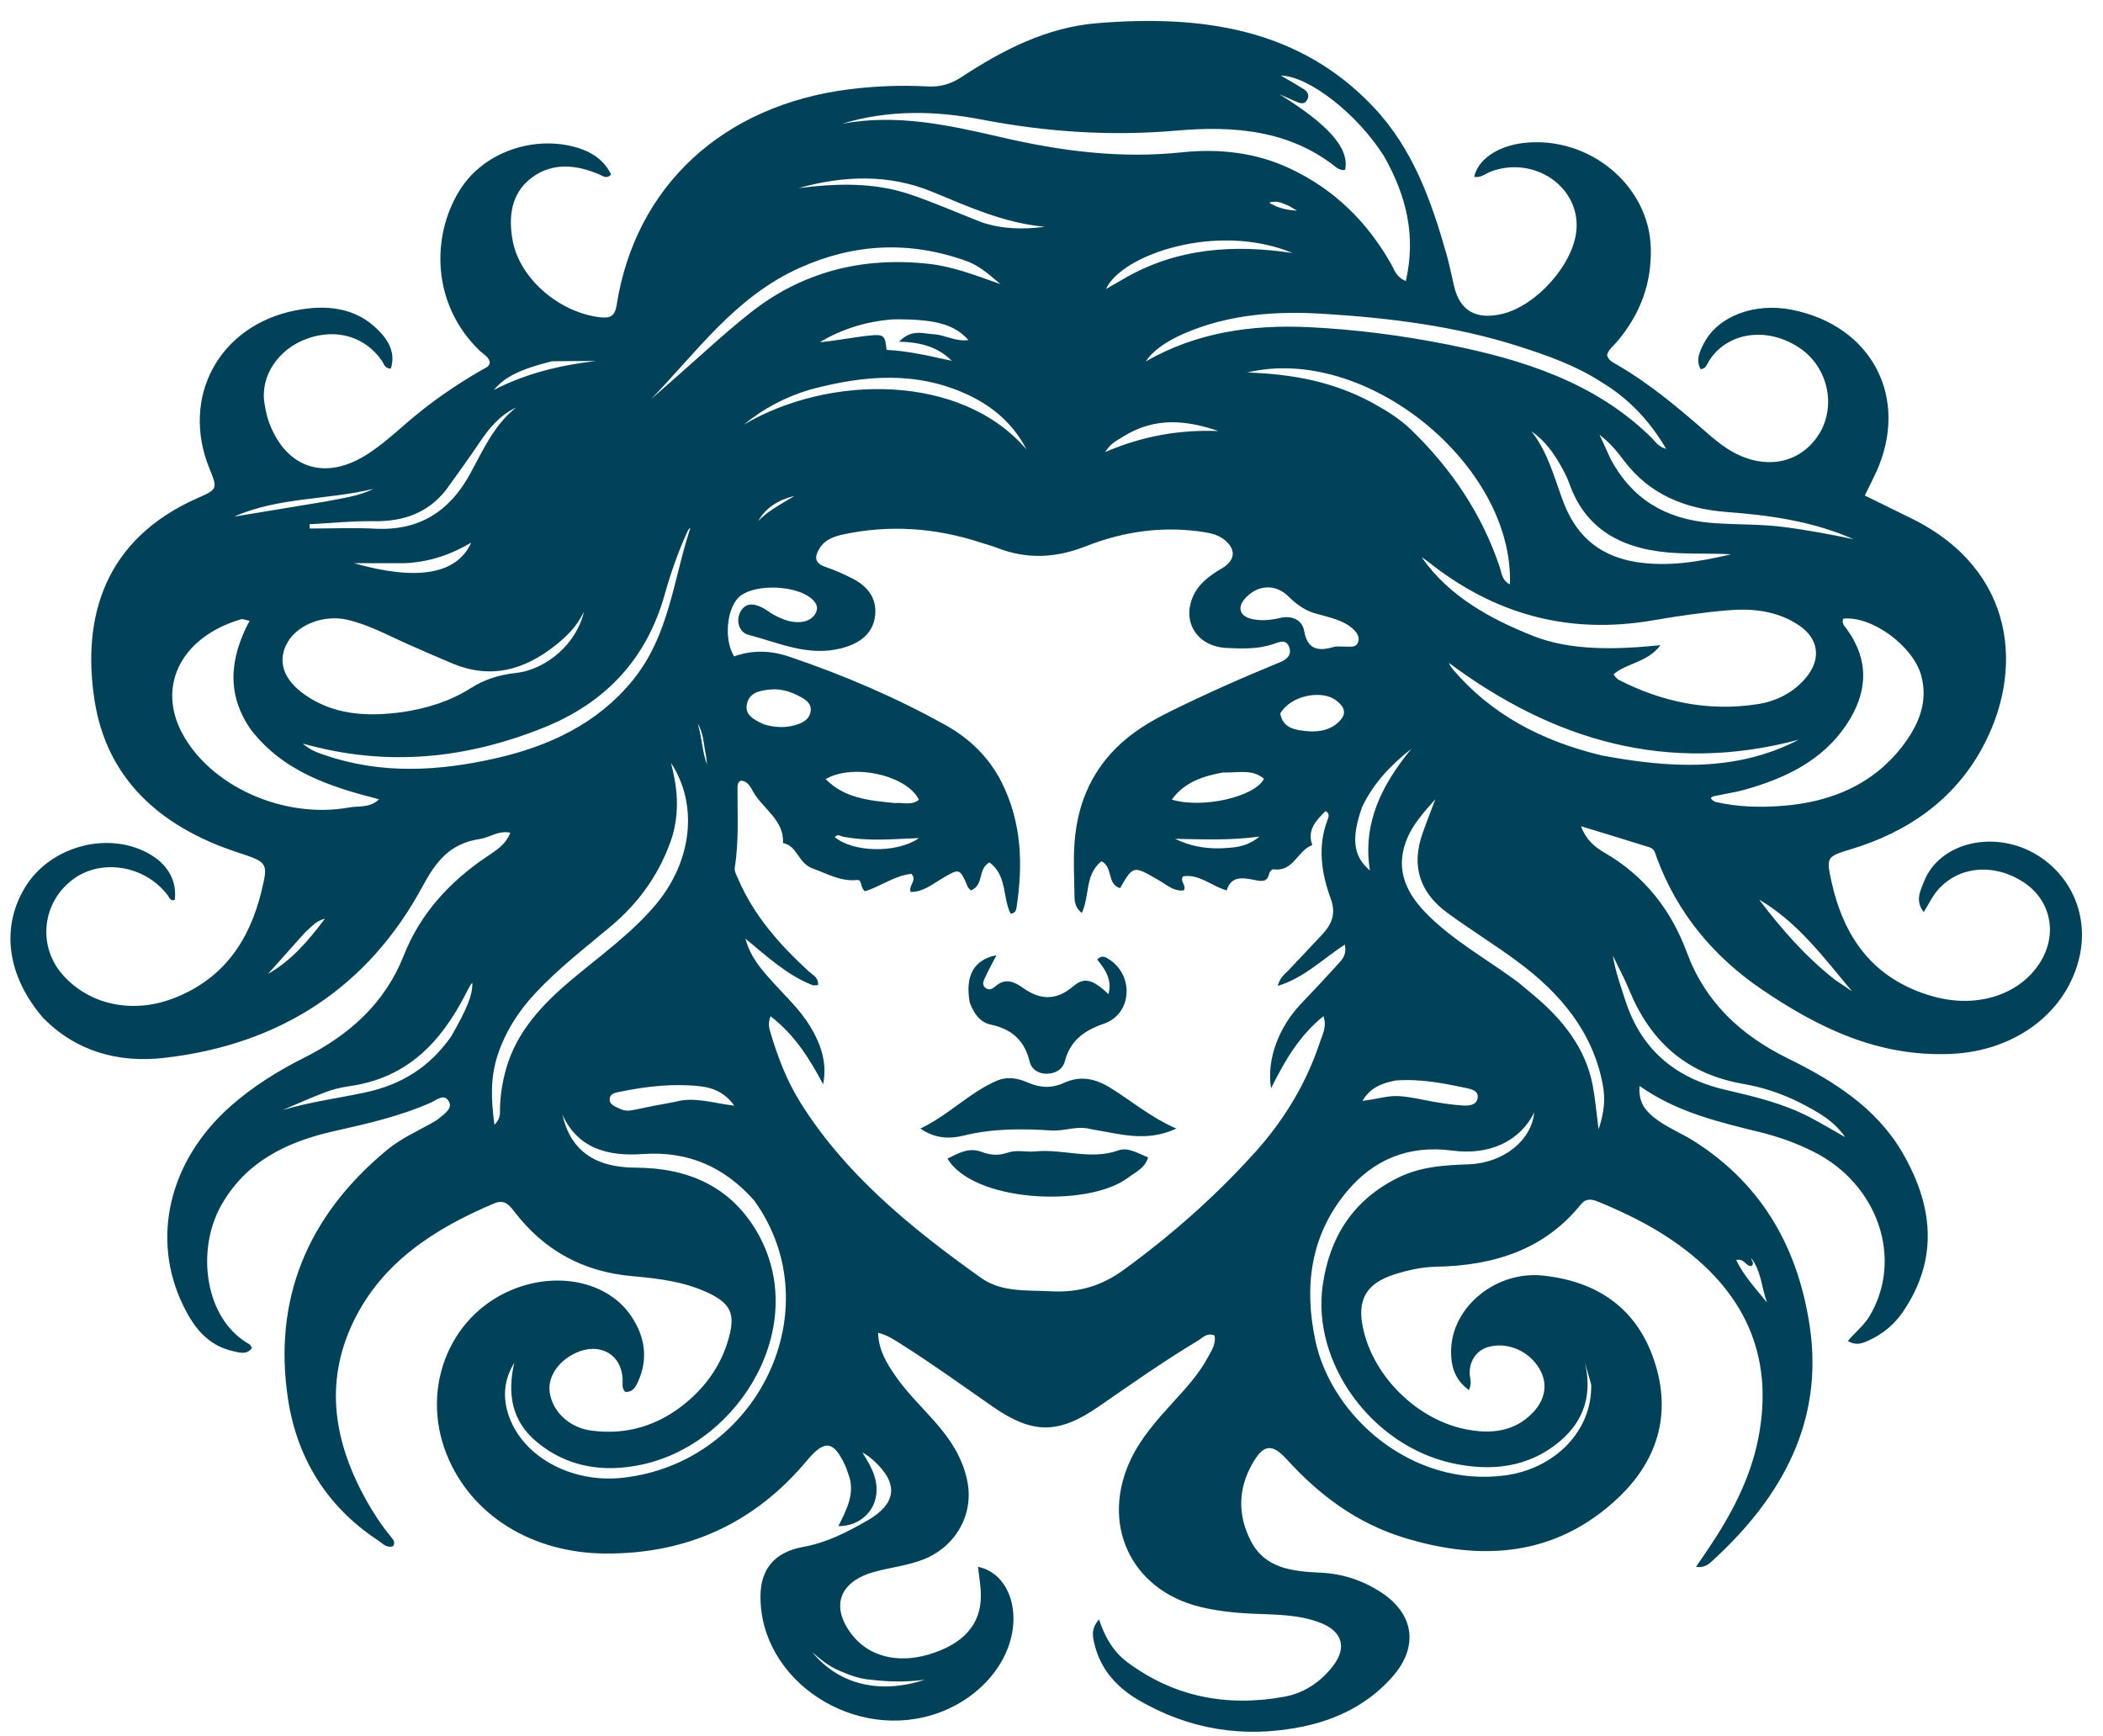 <svg width="86" height="71" viewBox="0 0 86 71" fill="none" xmlns="http://www.w3.org/2000/svg">
<path d="M1.746 41.612C0.3 39.916 0.033 37.976 0.995 36.339C2.027 34.584 4.492 33.937 6.191 34.974C6.894 35.404 7.238 36.061 7.147 36.805C6.969 36.872 6.935 36.719 6.87 36.632C5.954 35.404 4.167 35.093 2.991 35.96C1.725 36.894 1.524 38.674 2.551 39.853C3.632 41.093 5.41 41.481 7.099 40.829C9.173 40.028 10.203 38.436 10.686 36.477C10.987 35.258 10.938 35.267 9.69 34.854C6.519 33.805 4.355 31.832 3.863 28.623C3.347 25.247 4.262 22.051 8.095 20.364C8.902 20.009 8.898 19.98 8.566 19.166C7.375 16.25 8.953 13.308 12.092 12.694C13.322 12.454 14.54 12.557 15.473 13.506C15.899 13.94 16.186 14.444 15.98 15.079C15.721 15.068 15.7 14.874 15.613 14.749C14.933 13.772 13.77 13.423 12.578 13.844C11.377 14.268 10.632 15.383 10.816 16.499C10.862 16.777 10.918 17.059 11.019 17.321C11.742 19.194 13.348 19.684 15.079 18.541C15.602 18.195 16.078 17.781 16.547 17.37C17.522 16.514 18.586 15.773 19.721 15.12C19.845 15.049 20.003 15.008 20.032 14.823C19.994 14.593 19.763 14.486 19.605 14.333C17.659 12.448 17.622 9.678 18.797 7.782C19.714 6.303 21.639 5.567 23.388 5.981C24.093 6.148 24.675 6.485 24.992 7.137C24.807 7.337 24.658 7.199 24.517 7.138C23.585 6.737 22.618 6.636 21.782 7.239C20.891 7.881 20.787 8.864 20.964 9.834C21.248 11.395 22.873 12.784 24.542 12.977C24.946 13.023 25.146 12.932 25.215 12.488C25.98 7.604 29.565 4.299 34.739 3.651C35.802 3.518 36.865 3.477 37.932 3.535C38.451 3.564 38.881 3.439 39.307 3.16C40.99 2.054 42.788 1.12 44.859 0.949C49.117 0.598 53.119 1.149 56.167 4.377C57.791 6.096 58.535 8.228 59.154 10.402C59.275 10.829 59.361 11.265 59.461 11.697C59.697 12.706 60.351 13.09 61.418 12.842C62.834 12.513 64.355 10.796 64.468 9.398C64.61 7.644 62.754 6.37 60.993 7.006C60.764 7.089 60.569 7.283 60.287 7.234C60.433 6.528 61.244 5.972 62.293 5.849C64.976 5.534 67.432 7.578 67.507 10.124C67.55 11.593 67.076 12.855 66.119 13.985C65.975 14.156 65.774 14.292 65.72 14.521C65.763 14.729 65.944 14.813 66.105 14.906C67.463 15.691 68.641 16.685 69.802 17.701C70.068 17.934 70.343 18.162 70.642 18.354C72.017 19.235 73.488 19.036 74.309 17.873C75.132 16.709 74.795 15.015 73.561 14.21C72.099 13.257 70.434 13.692 69.81 14.904C69.764 14.992 69.711 15.083 69.545 15.099C69.336 14.722 69.508 14.374 69.679 14.042C70.249 12.933 71.749 12.366 73.273 12.668C76.565 13.321 78.104 16.289 76.72 19.321C76.578 19.632 76.419 19.937 76.258 20.265C76.928 20.594 77.567 20.905 78.204 21.222C82.465 23.34 82.796 27.482 81.023 30.662C79.873 32.726 78.018 34.034 75.676 34.738C74.706 35.03 74.68 35.066 74.889 36.027C75.384 38.292 76.559 40.041 79.029 40.747C80.865 41.271 82.64 40.672 83.457 39.316C84.149 38.166 83.854 36.806 82.755 36.085C81.547 35.291 80.091 35.416 79.235 36.411C79.016 36.666 78.873 36.978 78.67 37.304C78.304 36.843 78.533 36.431 78.678 36.06C79.315 34.424 81.627 33.908 83.349 34.997C84.805 35.92 85.452 37.615 84.995 39.311C84.4 41.517 82.315 42.991 79.799 43.104C76.818 43.238 74.37 42.043 72.06 40.477C70.046 39.11 68.591 37.327 67.761 35.105C67.699 34.939 67.674 34.724 67.466 34.658C66.566 34.373 65.661 34.102 64.657 33.794C64.86 34.357 65.219 34.644 65.616 34.874C67.279 35.838 68.353 37.251 68.98 38.949C69.722 40.96 71.158 42.327 73.111 43.287C74.993 44.212 76.731 45.316 77.786 47.122C79.044 49.277 79.302 51.469 77.823 53.647C77.472 54.164 76.993 54.568 76.397 54.834C76.146 54.947 75.892 55.043 75.564 54.847C75.862 54.494 76.224 54.212 76.454 53.827C77.846 51.491 76.808 48.43 74.158 47.102C73.476 46.76 72.759 46.5 72.012 46.315C70.299 45.891 68.575 45.497 67.049 44.414C66.999 45.014 67.229 45.374 67.616 45.687C68.125 46.099 68.747 46.335 69.296 46.685C72.154 48.507 73.557 51.17 74.012 54.276C74.572 58.102 72.909 61.19 70.066 63.8C69.906 63.947 69.746 64.129 69.355 64.087C69.536 63.821 69.689 63.598 69.84 63.374C70.788 61.971 71.572 60.496 71.9 58.845C72.577 55.436 71.338 52.752 68.393 50.733C67.454 50.09 66.43 49.592 65.369 49.154C65.085 49.037 64.857 49 64.639 49.27C63.155 51.109 61.097 51.763 58.742 51.808C58.14 51.819 57.555 51.95 56.988 52.135C55.924 52.482 55.535 53.099 55.704 54.131C56.032 56.125 57.815 58.002 59.88 58.444C60.921 58.666 61.936 58.581 62.708 57.75C63.253 57.162 63.304 56.469 62.873 55.856C62.412 55.201 61.599 54.889 60.87 55.088C60.366 55.225 60.044 55.716 60.11 56.273C60.128 56.431 60.189 56.584 60.071 56.854C59.47 56.417 59.334 55.843 59.34 55.257C59.358 53.446 61.185 51.967 63.1 52.171C65.309 52.405 66.856 53.487 67.582 55.464C68.381 57.641 67.888 59.637 66.175 61.26C63.658 63.642 60.627 63.887 57.386 62.882C55.464 62.286 53.939 61.136 52.634 59.7C52.025 59.029 51.676 59.06 51.223 59.849C50.624 60.89 50.606 61.974 51.159 63.038C51.739 64.156 52.864 64.269 53.996 64.321C54.898 64.362 55.711 64.631 56.449 65.106C57.843 66.002 58.026 67.356 56.934 68.589C55.961 69.686 54.7 70.328 53.239 70.624C50.853 71.107 48.609 70.736 46.539 69.52C45.638 68.991 44.996 68.245 44.758 67.243C44.686 66.942 44.6 66.619 44.944 66.234C45.186 66.967 45.531 67.559 46.11 67.989C48.008 69.398 50.162 69.822 52.505 69.398C53.351 69.245 54.029 68.777 54.533 68.108C55.072 67.395 54.897 66.739 54.047 66.392C53.124 66.016 52.125 66.043 51.149 65.996C50.44 65.961 49.742 65.884 49.061 65.716C46.223 65.014 44.978 62.299 46.261 59.649C46.676 58.793 47.308 58.082 47.948 57.377C48.477 56.795 49.017 56.219 49.387 55.528C49.537 55.248 49.737 54.972 49.666 54.62C49.357 54.492 49.178 54.718 48.978 54.839C47.588 55.672 46.269 56.602 44.942 57.52C43.287 58.664 42.234 58.671 40.579 57.519C39.34 56.657 38.119 55.774 36.838 54.966C36.558 54.79 36.287 54.603 35.909 54.51C35.926 55.212 36.257 55.751 36.617 56.273C37.073 56.936 37.658 57.501 38.193 58.104C38.859 58.854 39.398 59.659 39.572 60.656C39.804 61.981 39.068 63.273 37.743 63.788C37.105 64.035 36.419 64.106 35.764 64.286C34.327 64.679 33.955 65.691 34.821 66.834C35.505 67.738 36.686 68.05 37.977 67.668C39.383 67.252 40.111 66.451 40.112 65.272C40.112 64.878 40.037 64.484 39.995 64.08C40.858 64.262 41.419 65.073 41.443 66.128C41.481 67.759 40.24 69.366 38.421 70.04C34.986 71.314 31.062 68.753 31.099 65.262C31.11 64.191 31.655 63.484 32.847 63.268C33.825 63.091 34.645 62.661 35.466 62.191C36.668 61.503 36.76 60.68 35.74 59.75C35.604 59.625 35.46 59.508 35.265 59.407C35.638 59.989 35.963 60.574 35.807 61.278C35.659 61.945 35.032 62.434 34.285 62.416C34.626 61.733 34.99 61.059 34.691 60.285C34.648 60.172 34.615 60.054 34.565 59.944C34.091 58.917 33.724 58.868 33.001 59.734C30.911 62.24 28.187 63.547 24.797 63.539C21.747 63.532 19.252 61.962 18.263 59.477C17.151 56.684 18.464 53.621 21.185 52.657C22.997 52.015 24.917 52.491 25.816 53.833C26.372 54.663 26.514 55.558 26.102 56.486C26.008 56.697 25.897 56.941 25.573 56.931C25.409 56.775 25.469 56.585 25.462 56.412C25.417 55.38 24.513 54.878 23.531 55.341C22.821 55.676 22.395 56.321 22.478 56.934C22.588 57.734 23.279 58.392 24.186 58.512C25.68 58.71 26.985 58.272 28.089 57.342C28.986 56.587 29.593 55.647 29.853 54.522C30.035 53.733 29.842 53.323 29.084 52.938C28.081 52.429 26.97 52.292 25.869 52.196C23.815 52.017 22.235 51.117 21.04 49.564C20.829 49.29 20.636 49.038 20.208 49.219C17.748 50.257 15.613 51.646 14.453 54.054C13.239 56.576 13.668 59.005 14.984 61.37C15.273 61.889 15.602 62.384 15.981 62.849C16.068 62.955 16.182 63.069 16.077 63.238C15.808 63.329 15.649 63.126 15.469 63.008C13.338 61.611 12.148 59.6 11.785 57.264C11.154 53.208 12.53 49.757 15.826 47.033C16.36 46.591 16.998 46.296 17.607 45.961C17.736 45.89 17.867 45.815 17.977 45.722C18.196 45.536 18.527 45.322 18.348 45.031C18.155 44.715 17.848 44.995 17.623 45.094C16.356 45.656 15.006 45.961 13.655 46.265C11.687 46.707 10.03 47.536 9.037 49.315C8.013 51.148 8.367 53.96 10.202 54.981C10.249 55.007 10.267 55.078 10.303 55.134C10.091 55.421 9.807 55.322 9.548 55.266C8.478 55.031 7.92 54.269 7.498 53.409C6.15 50.658 6.916 47.467 9.423 45.248C10.32 44.455 11.332 43.816 12.41 43.275C14.307 42.324 15.747 41.02 16.518 39.064C17.174 37.4 18.361 36.079 19.899 35.043C20.271 34.792 20.681 34.55 20.869 34.058C20.386 33.952 20.036 34.252 19.639 34.311C18.401 34.494 17.837 35.218 17.273 36.263C15.078 40.332 11.503 42.735 6.676 43.271C4.846 43.474 3.103 43.01 1.746 41.612ZM40.082 52.238C40.945 52.868 41.95 52.757 42.957 52.813C44.103 52.877 45.047 52.592 45.933 51.95C47.906 50.518 49.711 48.919 51.322 47.131C52.526 45.795 53.429 44.291 53.981 42.612C54.082 42.305 54.269 41.99 54.122 41.56C53.134 42.36 52.554 43.357 51.978 44.511C51.788 43.32 52.3 41.999 53.216 41.041C53.731 40.502 54.241 39.959 54.74 39.406C54.895 39.233 55.074 39.047 55 38.634C54.078 39.223 53.357 39.983 52.254 40.324C52.337 39.977 52.536 39.849 52.686 39.691C53.155 39.194 53.626 38.699 54.091 38.198C54.48 37.779 54.635 37.341 54.422 36.762C54.032 35.7 53.871 34.608 54.297 33.505C54.333 33.411 54.388 33.269 54.206 33.172C53.807 33.566 53.442 33.965 53.666 34.561C53.036 34.802 52.904 35.672 52.068 35.553C52.021 35.546 51.918 35.655 51.904 35.721C51.825 36.107 51.571 36.046 51.273 35.985C50.811 35.89 50.338 35.827 50.164 36.418C49.528 36.232 49.043 35.737 48.38 35.842C48.23 36.067 48.536 36.199 48.411 36.416C48.001 36.466 47.711 36.189 47.399 36.008C46.342 35.395 46.348 35.386 45.804 36.325C45.251 36.157 45.532 35.459 45.039 35.225C44.355 35.779 44.57 36.646 44.237 37.342C43.935 37.093 43.942 36.822 43.938 36.566C43.928 35.86 43.889 35.151 43.943 34.448C44.053 33.004 44.549 31.697 45.62 30.614C46.258 29.969 47.029 29.507 47.846 29.103C49.323 28.371 50.833 27.705 52.362 27.078C52.652 26.959 52.83 26.768 52.719 26.464C52.592 26.114 52.291 26.267 52.073 26.341C51.45 26.554 50.809 26.532 50.17 26.502C48.991 26.448 48.347 25.492 48.763 24.451C48.988 23.888 49.453 23.547 49.971 23.244C50.545 22.909 50.559 22.422 50.009 22.032C49.801 21.886 49.56 21.815 49.3 21.773C47.607 21.495 45.968 21.725 44.407 22.341C43.193 22.82 42.017 22.885 40.803 22.417C40.566 22.325 40.318 22.26 40.076 22.181C38.236 21.585 36.366 21.451 34.462 21.863C34.074 21.947 33.724 22.086 33.515 22.425C33.315 22.749 33.283 23.024 33.755 23.186C34.135 23.316 34.505 23.478 34.861 23.661C35.492 23.986 35.868 24.477 35.786 25.185C35.706 25.875 35.217 26.307 34.402 26.515C33.046 26.863 31.835 26.285 30.598 25.961C30.226 25.864 30.06 25.369 30.306 24.975C30.528 24.622 30.882 24.696 31.208 24.871C31.356 24.95 31.486 25.059 31.634 25.139C31.99 25.331 32.365 25.488 32.786 25.436C33.05 25.404 33.277 25.272 33.379 25.026C33.468 24.811 33.363 24.641 33.193 24.49C32.578 23.945 30.962 23.869 30.294 24.358C29.733 24.769 29.573 26.116 30.02 26.846C30.759 26.577 31.518 26.602 32.26 26.852C34.479 27.6 36.616 28.518 38.648 29.645C39.668 30.21 40.461 30.995 40.968 32.008C41.781 33.635 41.839 35.35 41.573 37.096C41.555 37.215 41.535 37.341 41.331 37.375C40.99 36.708 41.196 35.812 40.463 35.272C39.971 35.536 40.251 36.215 39.701 36.417C39.653 36.363 39.598 36.326 39.577 36.276C39.243 35.492 39.248 35.498 38.469 35.965C38.086 36.194 37.724 36.489 37.239 36.479C37.141 36.198 37.53 36.007 37.268 35.741C36.567 35.812 36.005 36.265 35.374 36.45C35.162 36.314 35.269 35.968 35.054 35.991C34.367 36.062 33.853 35.74 33.254 35.529C32.615 35.303 32.628 34.595 32.018 34.48C32.076 33.543 31.199 33.085 30.8 32.382C30.692 32.192 30.581 31.936 30.284 31.931C30.159 32.011 30.161 32.116 30.16 32.215C30.154 33.303 30.221 34.394 30.049 35.477C30.023 35.644 30.117 35.785 30.181 35.935C30.815 37.431 31.876 38.631 33.082 39.736C33.24 39.881 33.484 39.982 33.453 40.29C33.369 40.29 33.279 40.313 33.212 40.286C32.179 39.874 31.389 39.138 30.482 38.388C30.692 39.16 31.148 39.665 31.603 40.168C32.13 40.751 32.713 41.293 33.122 41.962C33.568 42.694 33.838 43.47 33.66 44.347C33.112 43.309 32.507 42.334 31.512 41.565C31.404 41.847 31.446 42.021 31.498 42.198C31.796 43.212 32.17 44.197 32.74 45.106C34.561 48.014 37.197 50.18 40.082 52.238ZM58.374 22.953C58.31 22.908 58.245 22.863 58.131 22.783C59.262 24.41 60.987 25.329 62.687 26.006C64.215 26.615 66.039 26.576 67.903 26.388C67.355 27.112 66.516 27.11 65.979 27.585C66.075 27.687 66.119 27.765 66.187 27.8C67.965 28.714 69.858 29.11 71.867 28.801C72.677 28.676 73.402 28.296 73.909 27.646C74.479 26.916 74.355 26.111 73.579 25.584C72.701 24.987 71.68 24.872 70.645 24.962C69.628 25.049 68.613 25.196 67.608 25.37C64.141 25.97 61.102 25.129 58.374 22.953ZM56.593 6.381C55.511 4.667 53.534 3.116 52.378 3.089C52.697 3.277 53.004 3.453 53.306 3.638C53.492 3.753 53.559 3.923 53.441 4.107C53.324 4.288 53.15 4.221 52.988 4.149C52.763 4.048 52.537 3.949 52.311 3.85C54.307 5.083 55.192 6.058 55.008 6.942C54.966 6.947 54.92 6.965 54.885 6.954C54.805 6.929 54.717 6.904 54.655 6.854C52.744 5.321 50.461 5.137 48.12 5.341C45.436 5.575 42.8 5.401 40.167 4.894C38.254 4.525 36.332 4.481 34.433 5.063C36.674 4.641 38.828 5.123 40.972 5.619C43.392 6.18 45.817 6.495 48.322 6.231C49.838 6.071 51.343 6.229 52.755 6.894C54.605 7.765 55.931 9.108 56.894 10.807C57.026 11.041 57.095 11.335 57.49 11.494C57.907 9.669 57.531 8.028 56.593 6.381ZM16.454 29.125C17.458 28.976 18.413 28.678 19.255 28.143C19.822 27.782 20.416 27.599 21.09 27.525C22.356 27.387 23.587 26.309 23.879 25.021C23.56 25.675 23.143 26.051 22.706 26.399C21.456 27.394 20.076 27.797 18.497 27.133C17.854 26.862 17.212 26.587 16.577 26.301C15.807 25.954 15.062 25.552 14.226 25.352C13.202 25.108 12.054 25.588 11.685 26.411C11.332 27.196 11.693 27.96 12.704 28.569C13.831 29.247 15.068 29.31 16.454 29.125ZM10.273 29.86C9.243 28.407 9.393 26.912 10.206 25.391C10.017 25.354 9.927 25.307 9.86 25.327C7.434 26.041 6.438 28.011 7.414 29.92C8.55 32.139 11.585 33.514 14.28 33.025C14.666 32.955 15.12 33.057 15.501 32.69C13.488 32.178 11.597 31.56 10.273 29.86ZM70.156 32.799C71.081 33.012 72.025 33.032 72.959 32.954C74.916 32.79 76.599 32.069 77.782 30.537C78.436 29.691 78.859 28.752 78.573 27.654C78.257 26.439 76.562 25.182 75.382 25.303C75.293 25.487 75.435 25.608 75.527 25.735C76.465 27.042 76.371 28.348 75.507 29.641C74.537 31.093 73.038 31.824 71.362 32.295C70.955 32.41 70.53 32.468 70.115 32.559C69.935 32.598 69.897 32.672 70.156 32.799ZM65.071 56.633C64.984 56.327 64.897 56.02 64.81 55.713C65.111 56.985 64.821 58.079 63.782 58.954C62.501 60.032 60.962 60.19 59.388 59.844C56.08 59.116 53.635 55.729 54.092 52.559C54.369 50.638 55.295 49.089 57.189 48.159C58.092 47.716 59.059 47.654 60.05 47.62C61.489 47.571 62.629 46.643 62.742 45.494C62.169 46.668 60.917 47.263 59.394 47.059C57.592 46.818 56.153 47.434 55.063 48.751C53.561 50.567 53.33 52.675 53.794 54.843C54.462 57.957 57.761 60.846 61.548 60.343C63.562 60.075 65.111 58.546 65.071 56.633ZM30.838 49.095C29.651 47.758 28.178 47.065 26.287 47.2C24.865 47.302 23.628 46.978 22.996 45.583C23.327 47.045 24.315 47.752 25.996 47.757C28.149 47.763 29.862 48.532 30.936 50.35C33.178 54.139 30.296 59.013 26.278 59.895C24.695 60.242 23.205 60.014 21.953 58.977C20.905 58.109 20.746 56.973 21.031 55.736C20.636 56.387 20.553 57.065 20.764 57.774C21.284 59.528 23.318 60.679 25.47 60.44C31.001 59.824 34.033 53.517 30.838 49.095ZM65.436 15.595C64.417 14.943 63.279 14.539 62.123 14.169C59.535 13.339 56.85 13.005 54.142 12.836C52.189 12.713 50.256 12.848 48.433 13.637C47.719 13.946 47.145 14.334 46.859 14.781C48.937 13.585 51.202 13.27 53.541 13.382C55.436 13.473 57.32 13.718 59.179 14.087C62.29 14.704 65.241 15.646 67.525 17.892C67.69 18.053 67.821 18.277 68.139 18.361C67.47 17.23 66.637 16.312 65.436 15.595ZM27.501 34.186C27.028 35.649 26.181 36.88 24.968 37.895C23.915 38.777 22.823 39.621 21.889 40.623C21.188 41.374 20.656 42.218 20.344 43.175C20.051 44.071 20.079 44.979 20.22 46.001C20.5 45.728 20.44 45.498 20.447 45.293C20.464 44.767 20.547 44.251 20.688 43.745C21.111 42.215 22.161 41.09 23.373 40.072C24.552 39.081 25.822 38.18 26.812 37.003C28.297 35.237 28.572 32.927 27.439 31.201C27.708 32.222 27.788 33.154 27.501 34.186ZM28.087 21.79C27.722 22.607 27.425 23.447 27.185 24.305C26.463 26.888 24.829 28.724 22.204 29.772C19.039 31.035 15.81 31.38 12.378 30.41C12.689 30.687 12.986 30.78 13.275 30.88C15.588 31.679 17.936 31.543 20.267 31.015C22.468 30.516 24.421 29.597 25.859 27.843C27.374 25.995 27.53 23.711 28.229 21.601C28.213 21.608 28.191 21.612 28.18 21.624C28.155 21.656 28.135 21.692 28.087 21.79ZM62.09 40.179C62.298 40.353 62.506 40.526 62.714 40.7C63.906 41.699 64.834 42.857 65.129 44.377C65.234 44.919 65.279 45.471 65.374 46.187C65.607 45.481 65.652 44.945 65.547 44.38C65.148 42.227 63.83 40.639 62.069 39.335C61.13 38.639 60.125 38.022 59.182 37.33C58.043 36.493 57.714 35.397 58.168 34.101C58.316 33.675 58.483 33.255 58.696 32.687C58.205 33.243 57.824 33.675 57.586 34.198C57.045 35.383 57.393 36.384 58.272 37.301C59.361 38.437 60.761 39.195 62.09 40.179ZM56.057 16.44C56.651 16.763 57.227 17.111 57.708 17.578C59.374 19.191 60.614 21.05 61.334 23.207C61.414 23.447 61.419 23.744 61.746 23.898C61.916 19.034 55.872 14.075 51.013 15.234C52.873 15.302 54.492 15.608 56.057 16.44ZM27.619 15.449C28.639 14.56 29.622 13.63 30.686 12.791C32.791 11.128 35.238 10.493 37.965 10.789C38.936 10.894 39.831 11.237 40.91 11.619C40.39 11.171 40.012 10.852 39.524 10.677C37.207 9.844 34.945 9.948 32.7 10.956C30.064 12.139 28.502 14.391 26.621 16.329C26.932 16.055 27.243 15.781 27.619 15.449ZM65.507 30.899C68.26 31.411 70.982 31.59 73.559 30.253C68.183 31.688 63.509 30.276 59.252 27.113C59.297 27.222 59.353 27.306 59.419 27.383C60.979 29.21 63.023 30.302 65.507 30.899ZM66.859 22.979C68.197 23.198 69.494 22.974 70.787 22.672C70.06 22.628 69.334 22.656 68.611 22.623C66.524 22.526 64.886 21.789 64.174 19.771C64.08 19.504 63.941 19.25 63.8 19.001C63.504 18.478 63.146 17.998 62.625 17.638C63.291 18.485 63.548 19.491 63.904 20.456C64.386 21.764 65.239 22.694 66.859 22.979ZM53.851 25.106C53.38 24.989 53.022 24.721 52.69 24.393C52.161 23.87 51.437 23.91 50.928 24.463C50.583 24.838 50.688 25.204 51.201 25.318C51.578 25.402 51.966 25.363 52.341 25.275C52.855 25.155 53.255 25.371 53.331 25.799C53.466 26.556 53.88 26.653 54.544 26.46C54.681 26.421 54.84 26.449 54.989 26.446C55.196 26.441 55.457 26.509 55.539 26.259C55.616 26.026 55.462 25.834 55.281 25.681C54.9 25.361 54.415 25.265 53.851 25.106ZM73.581 45.087C72.86 44.723 72.083 44.469 71.293 44.332C68.905 43.919 67.462 42.536 66.618 40.475C66.425 40.003 66.178 39.55 65.957 39.089C66.055 39.719 66.27 40.302 66.458 40.892C67.084 42.856 68.436 44.081 70.556 44.572C71.735 44.846 72.919 45.126 73.994 45.687C74.489 45.945 74.968 46.232 75.453 46.506C75.011 45.852 74.349 45.477 73.581 45.087ZM65.88 18.804C66.74 20.388 68.082 21.234 69.988 21.387C70.966 21.466 71.946 21.427 72.926 21.552C73.894 21.675 74.846 21.854 75.798 22.053C74.151 21.324 72.392 21.073 70.608 20.94C68.903 20.813 67.471 20.22 66.442 18.88C66.171 18.526 65.905 18.163 65.411 17.782C65.595 18.186 65.717 18.456 65.88 18.804ZM33.127 15.935C32.117 16.235 31.215 16.712 30.422 17.365C33.91 15.309 39.301 15.257 41.978 18.382C41.458 17.379 40.655 16.649 39.591 16.151C37.505 15.174 35.374 15.331 33.127 15.935ZM36.507 13.062C35.429 13.147 34.434 13.452 33.526 13.995C34.213 13.935 34.878 13.795 35.551 13.724C36.154 13.662 36.2 13.73 36.254 14.309C37.158 14.353 38.034 14.566 38.921 14.757C38.377 14.207 37.678 13.994 36.766 13.975C37.282 13.443 37.743 13.649 38.177 13.67C38.648 13.694 39.074 13.983 39.602 13.909C39.035 13.262 38.227 13.041 36.507 13.062ZM18.449 42.392C19.113 41.231 19.32 40.714 19.317 40.199C19.282 40.237 19.248 40.263 19.229 40.297C19.16 40.422 19.096 40.55 19.031 40.676C18.042 42.594 16.68 44.088 14.285 44.425C13.949 44.472 13.611 44.555 13.296 44.674C12.707 44.897 12.133 45.158 11.553 45.403C12.672 45.066 13.819 44.92 14.939 44.68C16.407 44.366 17.567 43.651 18.449 42.392ZM40.13 9.086C40.975 9.374 41.842 9.391 42.726 9.275C41.077 9.126 39.622 8.464 38.139 7.85C36.347 7.108 34.495 7.178 32.649 7.695C34.181 7.5 35.714 7.447 37.197 7.944C38.16 8.266 39.09 8.679 40.13 9.086ZM18.243 20.035C17.507 20.971 16.512 21.335 15.291 21.317C14.414 21.303 13.536 21.396 12.658 21.442C12.661 21.5 12.663 21.558 12.666 21.616C13.557 21.616 14.45 21.578 15.339 21.623C17.169 21.718 18.387 20.887 19.199 19.425C19.74 18.45 20.173 17.413 21.099 16.67C20.425 16.991 19.995 17.524 19.607 18.102C19.184 18.731 18.737 19.346 18.243 20.035ZM36.605 32.845C36.93 32.812 37.285 32.957 37.577 32.709C37.1 31.717 34.894 31.205 33.766 31.865C34.517 32.633 35.502 32.743 36.605 32.845ZM27.599 45.067C28.398 44.841 29.172 45.123 30.026 45.221C29.657 44.7 29.181 44.49 28.641 44.429C27.55 44.306 26.472 44.426 25.404 44.643C25.202 44.684 24.936 44.704 24.933 44.964C24.93 45.2 25.184 45.264 25.368 45.356C25.57 45.458 25.779 45.426 25.992 45.38C26.489 45.274 26.989 45.176 27.599 45.067ZM50.006 31.595C49.194 31.746 48.437 31.987 47.92 32.704C49.186 33.084 51.307 32.59 51.691 31.855C51.229 31.446 50.656 31.609 50.006 31.595ZM57.076 44.191C56.542 44.299 56.048 44.462 55.718 45.021C56.288 44.968 56.732 44.801 57.209 44.831C57.682 44.86 58.134 44.973 58.595 45.056C58.992 45.127 59.394 45.184 59.797 45.213C60.051 45.231 60.372 45.214 60.425 44.92C60.484 44.597 60.14 44.537 59.91 44.489C59.015 44.304 58.116 44.118 57.076 44.191ZM31.235 29.624C31.716 29.769 32.198 29.783 32.671 29.606C32.918 29.514 33.114 29.36 33.151 29.089C33.192 28.8 32.991 28.645 32.766 28.519C32.375 28.301 31.96 28.155 31.493 28.202C31.078 28.244 30.662 28.316 30.55 28.77C30.44 29.217 30.782 29.417 31.235 29.624ZM52.356 29.183C52.454 29.785 52.982 29.863 53.457 29.905C53.968 29.95 54.489 29.847 54.836 29.428C55.09 29.121 54.921 28.862 54.648 28.651C54.056 28.193 52.771 28.444 52.356 29.183ZM46.015 11.367C48.145 10.147 50.457 9.984 52.861 10.349C49.786 9.071 45.87 10.408 45.228 11.82C45.464 11.683 45.699 11.546 46.015 11.367ZM55.702 33.005C55.253 34.28 55.328 35.016 56.021 35.603C55.71 33.654 56.52 32.083 57.714 30.627C56.891 31.281 56.183 32 55.702 33.005ZM75.035 40.069C75.268 40.227 75.501 40.385 75.734 40.542C74.588 39.173 73.536 37.733 71.937 36.792C72.829 37.967 73.787 39.084 75.035 40.069ZM16.539 23.035H14.479C17.006 23.754 18.676 23.515 19.269 22.195C18.42 22.689 17.577 22.986 16.539 23.035ZM45.947 17.846C45.719 18.002 45.434 18.098 45.194 18.489C46.761 17.816 48.262 17.571 49.825 17.629C48.525 17.187 47.249 17.043 45.947 17.846ZM13.35 20.505C13.998 20.372 14.664 20.301 15.263 19.996C13.385 20.454 11.387 20.326 9.578 21.129C10.8 20.927 12.021 20.725 13.35 20.505ZM22.568 14.776C21.267 15.104 20.641 15.413 20.197 15.948C21.501 15.277 22.895 14.936 24.366 14.765C23.804 14.765 23.242 14.765 22.568 14.776ZM34.534 34.23C34.404 34.227 34.269 34.077 34.139 34.237C34.852 34.849 36.656 34.924 37.582 34.277C36.507 34.317 35.561 34.418 34.534 34.23ZM49.928 34.696C50.427 34.663 50.94 34.679 51.506 34.215C50.278 34.381 49.216 34.327 48.054 34.308C48.675 34.602 49.229 34.709 49.928 34.696ZM35.611 68.7C35.135 68.667 34.7 68.496 34.277 68.31C33.878 68.134 33.541 67.861 33.218 67.574C34.292 68.892 35.972 69.31 37.823 68.699C37.05 68.803 36.381 68.789 35.611 68.7ZM12.495 38.114C11.983 38.687 11.471 39.26 10.959 39.833C11.921 39.286 12.589 38.496 13.289 37.573C12.886 37.681 12.754 37.906 12.495 38.114ZM71.613 51.456C71.618 51.565 71.768 51.672 71.62 51.781C71.385 51.792 71.344 51.464 71.001 51.531C71.313 52.196 71.814 52.711 72.257 53.27C72.037 52.647 72.018 51.969 71.613 51.456ZM32.28 20.409C32.349 20.366 32.418 20.324 32.487 20.282C31.843 20.444 31.32 20.753 31.006 21.312C31.347 20.951 31.785 20.704 32.28 20.409ZM28.868 30.889C28.774 30.454 28.779 29.997 28.532 29.595C28.704 30.143 28.712 30.722 28.91 31.266C28.902 31.168 28.894 31.07 28.868 30.889ZM52.715 8.423C52.482 8.336 52.261 8.176 51.897 8.289C52.296 8.531 52.658 8.593 53.041 8.615C52.956 8.563 52.87 8.511 52.715 8.423Z" fill="#024259"/>
<path d="M44.653 46.191C44.063 46.017 43.544 46.271 43.015 46.237C41.802 46.158 40.608 46.15 39.408 46.445C38.886 46.574 38.268 46.596 37.636 46.157C38.805 45.602 39.62 44.702 40.745 44.209C41.191 44.014 41.633 44.096 42.043 44.279C42.545 44.503 43.026 44.511 43.519 44.286C44.185 43.982 44.785 44.113 45.387 44.48C46.244 45.002 46.995 45.666 48.105 46.16C46.852 46.736 45.776 46.366 44.653 46.191Z" fill="#024259"/>
<path d="M39.656 41.001C39.46 39.906 39.822 39.252 40.75 39.067C40.58 39.397 40.419 39.684 40.284 39.981C40.22 40.121 40.133 40.295 40.321 40.419C40.478 40.523 40.612 40.421 40.72 40.328C41.113 39.992 41.479 40.151 41.817 40.393C42.526 40.9 43.177 40.941 43.882 40.344C44.35 39.948 44.679 40.053 45.331 40.659C45.486 40.079 45.2 39.643 44.867 39.245C45.071 39.038 45.219 39.151 45.354 39.236C46.382 39.894 46.301 41.469 45.142 41.869C44.289 42.163 43.76 42.589 43.545 43.406C43.459 43.737 43.173 43.901 42.828 43.915C42.467 43.929 42.182 43.733 42.106 43.419C41.907 42.585 41.409 42.095 40.511 41.904C40.077 41.812 39.822 41.45 39.656 41.001Z" fill="#024259"/>
<path d="M46.08 48.203C44.421 49.391 39.801 49.164 38.747 47.386C39.194 47.17 39.609 46.908 40.151 47.115C40.502 47.249 40.851 47.269 41.211 47.143C41.581 47.014 41.974 47.129 42.332 47.093C43.465 46.977 44.593 47.459 45.728 47.052C46.14 46.904 46.539 47.179 46.953 47.336C46.815 47.792 46.42 47.944 46.08 48.203Z" fill="#024259"/>
</svg>
